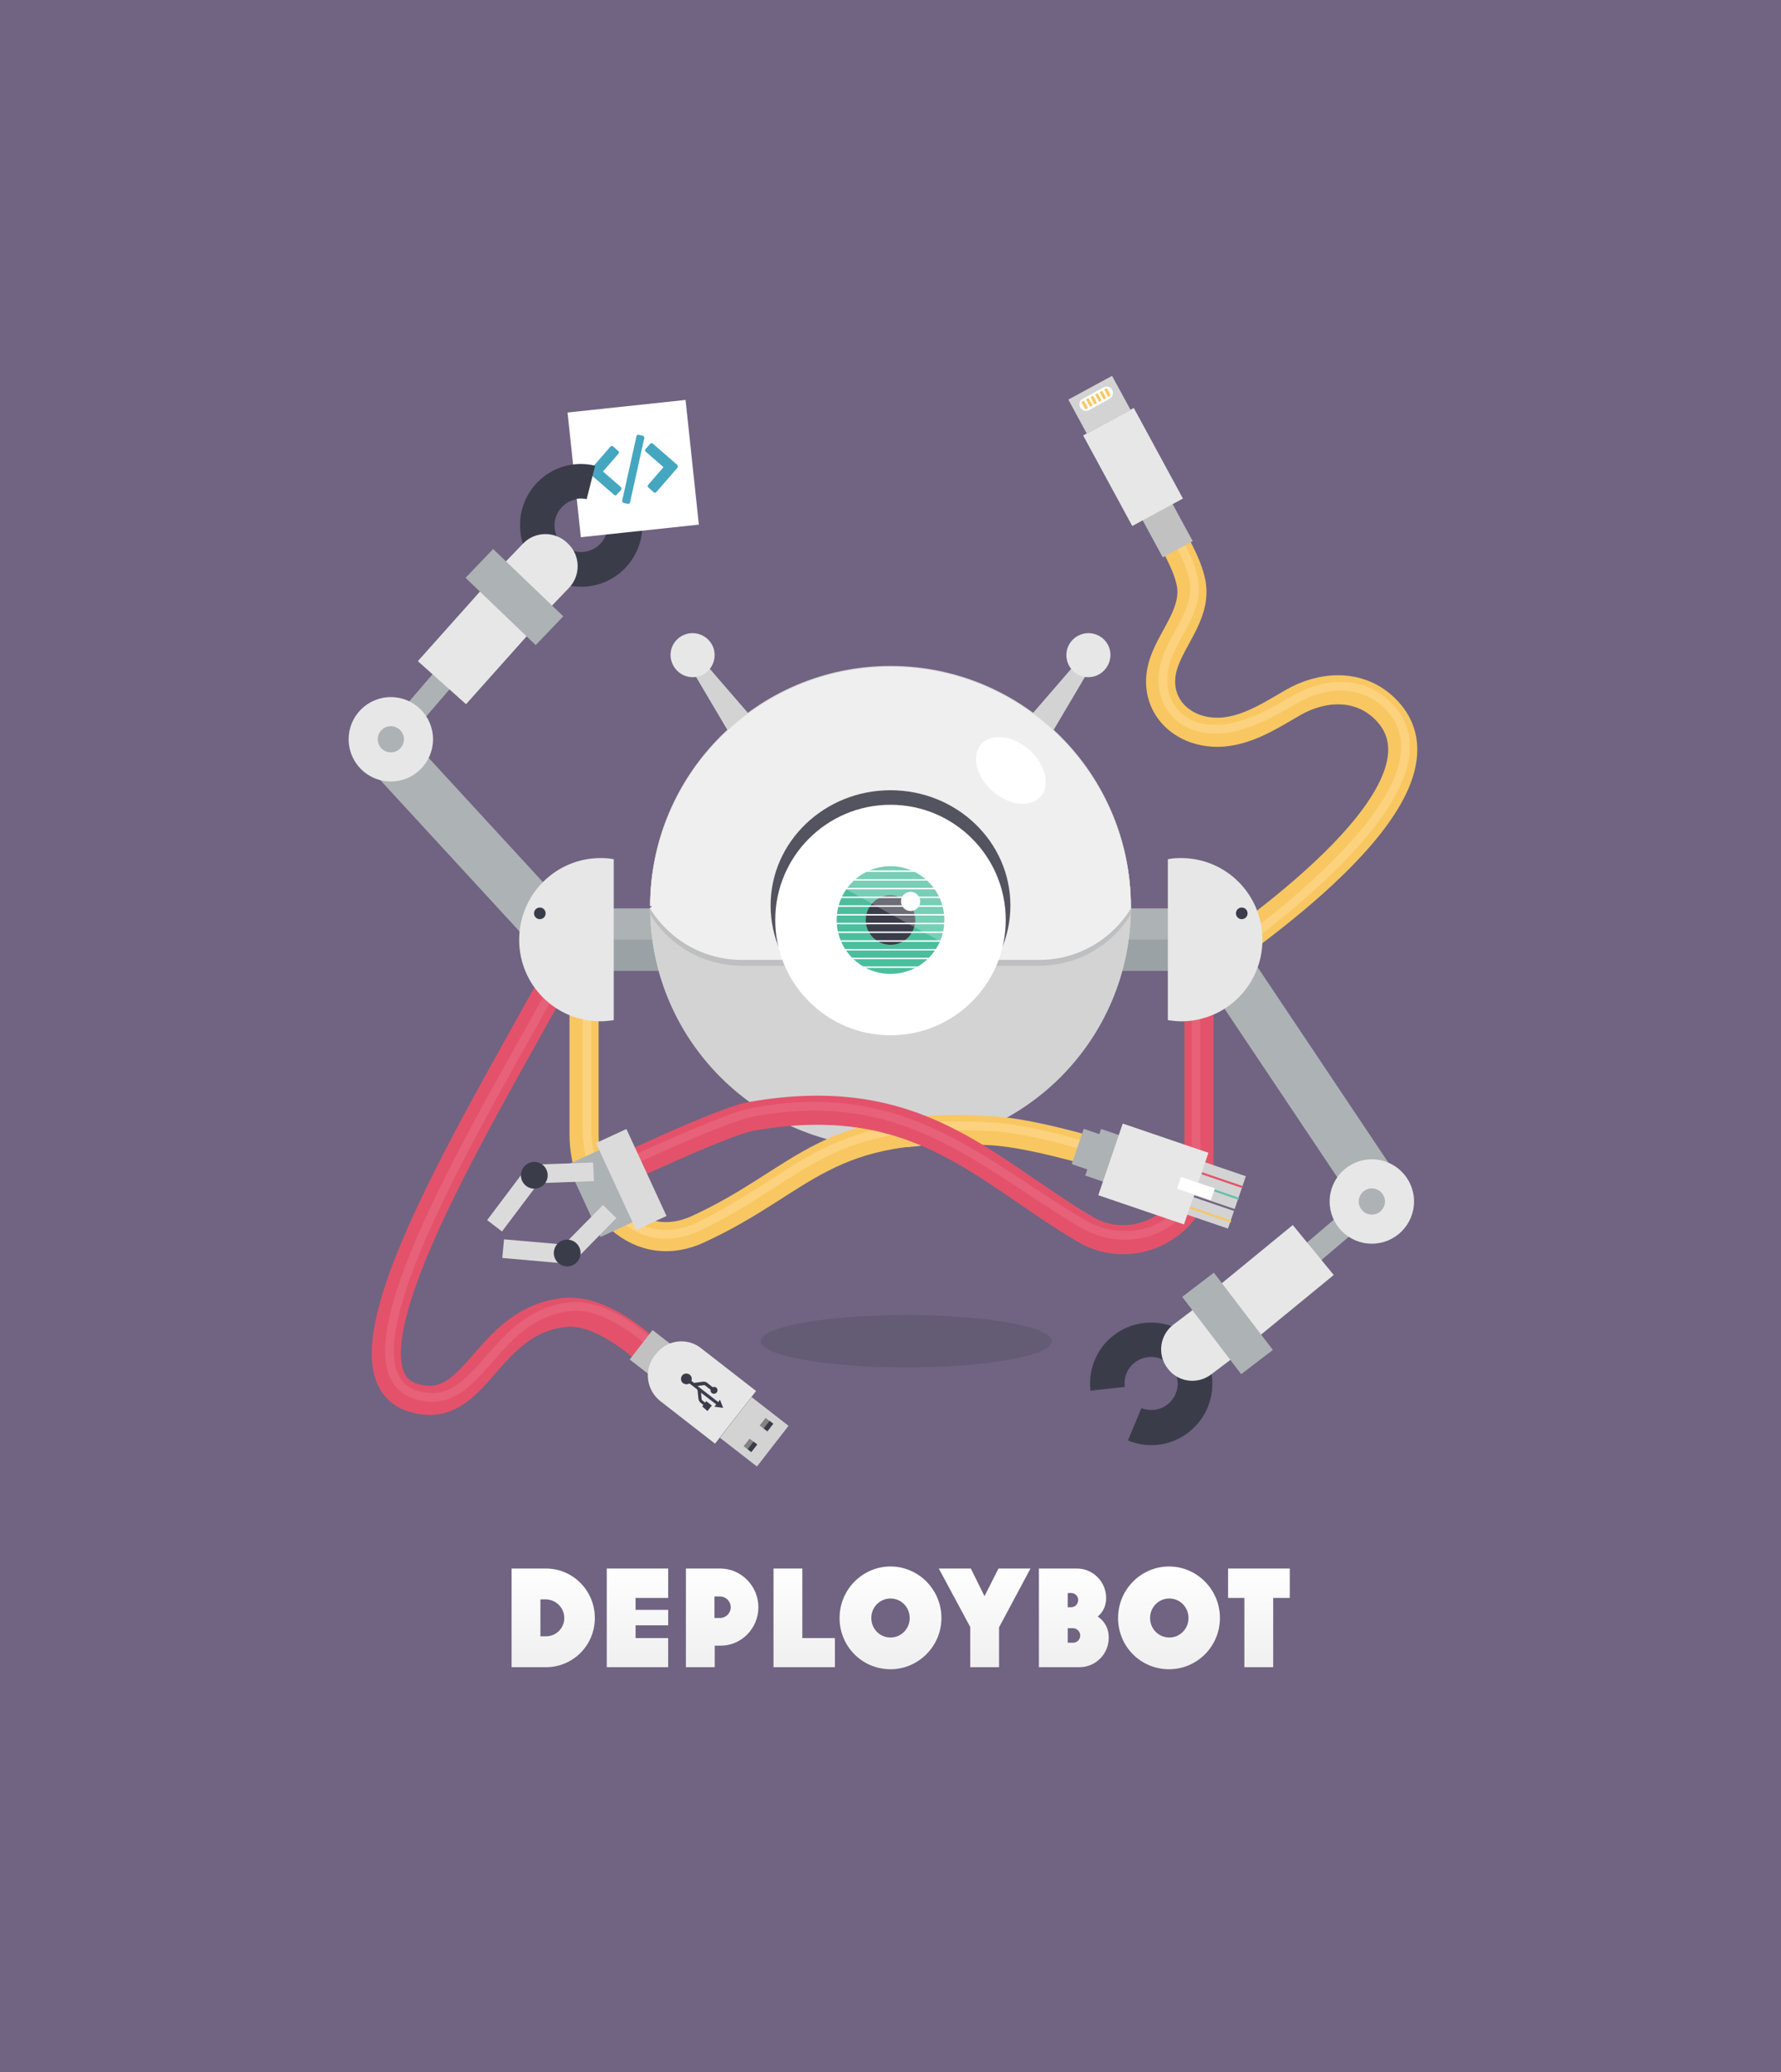 <?xml version="1.0" encoding="utf-8"?>
<!-- Generator: Adobe Illustrator 19.0.1, SVG Export Plug-In . SVG Version: 6.00 Build 0)  -->
<svg version="1.1" xmlns="http://www.w3.org/2000/svg" xmlns:xlink="http://www.w3.org/1999/xlink" x="0px" y="0px"
	 viewBox="0 0 612 712" enable-background="new 0 0 612 712" xml:space="preserve">
<g id="Background">
	<rect id="XMLID_1_" fill="#706482" width="612" height="712"/>
</g>
<g id="DeployBot">
	<g>
		<g id="XMLID_4_">
			<g id="XMLID_5_">
				<path id="XMLID_133_" fill="#D3D3D3" d="M258.7,246.9l-7.8,5.5l-13.3-22.5l3.9-2.9L258.7,246.9z"/>
				<path id="XMLID_132_" fill="#E7E7E7" d="M235.1,218.1c3.9-1.6,8.3,0.3,9.9,4.1c1.6,3.9-0.3,8.3-4.1,9.9
					c-3.9,1.6-8.3-0.3-9.9-4.2C229.4,224.1,231.2,219.7,235.1,218.1z"/>
			</g>
			<g id="XMLID_6_">
				<path id="XMLID_131_" fill="#D3D3D3" d="M353.3,246.9l7.8,5.5l13.3-22.5l-3.9-2.9L353.3,246.9z"/>
				<path id="XMLID_130_" fill="#E7E7E7" d="M376.9,218.1c-3.9-1.6-8.3,0.3-9.9,4.1c-1.6,3.9,0.3,8.3,4.1,9.9
					c3.9,1.6,8.3-0.3,9.9-4.2C382.6,224.1,380.8,219.7,376.9,218.1z"/>
			</g>
		</g>
		<g id="XMLID_7_">
			<path id="XMLID_129_" fill="none" stroke="#E3526A" stroke-width="10" stroke-miterlimit="10" d="M202.4,313.5
				c-15.3,36.8-96.6,155.5-60.5,166.7c22.1,6.9,24.6-26.5,52.3-29.3c16.6-1.6,36.8,21.5,36.8,21.5"/>
			<path id="XMLID_128_" opacity="0.3" fill="none" stroke="#F2839B" stroke-width="3" stroke-miterlimit="10" d="M204.4,311.5
				c-15.3,36.8-97.6,156.5-61.5,167.7c22.1,6.9,25.6-27.5,53.3-30.3c16.6-1.6,36.8,21.5,36.8,21.5"/>
			<g id="XMLID_8_">
				
					<rect id="XMLID_127_" x="217.3" y="460.2" transform="matrix(-0.613 0.79 -0.79 -0.613 727.868 572.742)" fill="#C2C1C1" width="12.8" height="8.7"/>
				<path id="XMLID_126_" fill="#E7E7E7" d="M224.9,465.8l0.6-0.7c3.7-4.8,10.6-5.7,15.4-1.9l18.9,14.7l-14.1,18.1l-18.9-14.7
					C222.1,477.5,221.2,470.6,224.9,465.8z"/>
				
					<rect id="XMLID_125_" x="250.4" y="483.7" transform="matrix(-0.613 0.79 -0.79 -0.613 806.58 588.554)" fill="#D3D3D3" width="17.7" height="16.1"/>
				<g id="XMLID_9_">
					
						<rect id="XMLID_124_" x="261.8" y="487.7" transform="matrix(-0.613 0.79 -0.79 -0.613 811.45 581.311)" fill="#838383" width="3.3" height="3.3"/>
					
						<rect id="XMLID_123_" x="262.4" y="489" transform="matrix(-0.613 0.79 -0.79 -0.613 812.882 581.609)" fill="#3B3C4A" width="3.3" height="1.6"/>
				</g>
				<g id="XMLID_10_">
					
						<rect id="XMLID_122_" x="256.3" y="494.8" transform="matrix(-0.613 0.79 -0.79 -0.613 808.163 597.136)" fill="#838383" width="3.3" height="3.3"/>
					
						<rect id="XMLID_121_" x="256.9" y="496.1" transform="matrix(-0.613 0.79 -0.79 -0.613 809.595 597.434)" fill="#3B3C4A" width="3.3" height="1.6"/>
				</g>
				<path id="XMLID_120_" fill="#3B3C4A" d="M241.3,483.2l0.4-0.5l-1-0.8c-0.4-0.3-0.6-0.9-0.7-1.3c0-0.1-0.3-2.9-0.3-2.9
					c0-0.1-0.1-0.3-0.2-0.4l-2.6-2c-0.6,0.4-1.5,0.4-2.2-0.1c-0.8-0.6-0.9-1.8-0.3-2.6c0.6-0.8,1.8-0.9,2.6-0.3
					c0.6,0.5,0.9,1.3,0.6,2.1l0.7,0.6c0.1,0.1,0.3,0.1,0.4,0.1c0,0,2.8-0.4,2.9-0.4l0.2,0l0,0c0.4,0,0.9,0.1,1.2,0.4l1.9,1.5
					c0.4-0.2,0.9-0.1,1.2,0.1c0.5,0.4,0.6,1.2,0.2,1.7c-0.4,0.5-1.2,0.6-1.7,0.2c-0.4-0.3-0.5-0.7-0.4-1.1l-1.9-1.5
					c-0.1-0.1-0.3-0.1-0.5-0.1l-2.1,0.3l7.1,5.5l0.6-0.8l1.1,2.8l-3-0.4l0.6-0.8l-5.2-4l0.2,2.2c0,0.1,0.1,0.3,0.2,0.4l1,0.8
					l0.4-0.5l1.9,1.5l-1.5,1.9L241.3,483.2L241.3,483.2z"/>
			</g>
		</g>
		<g id="XMLID_11_">
			<path id="XMLID_119_" fill="none" stroke="#F8C761" stroke-width="10" stroke-miterlimit="10" d="M412.1,333.5
				c18.7-13,91.6-63.3,63.6-90.2c-8.9-8.5-21.5-7.7-31.6-1.8c-7.4,4.3-15,9.2-23.7,10c-14.3,1.2-25.3-9.9-20.4-24
				c3.2-9.2,11.7-17.6,9.1-28.1c-1.6-6.7-5.5-12.5-8.4-18.7"/>
			<path id="XMLID_118_" opacity="0.6" fill="none" stroke="#FFD892" stroke-width="3" stroke-miterlimit="10" d="M413.2,334
				c18.7-13,91.5-65,63.4-91.9c-8.9-8.5-21.5-7.7-31.6-1.8c-7.4,4.3-15,8.7-23.7,10c-15.9,2.2-25.3-9.9-20.4-24
				c3.2-9.2,11.7-17.6,9.1-28.1c-1.6-6.7-5.5-12.5-8.4-18.7"/>
			<g id="XMLID_12_">
				
					<rect id="XMLID_117_" x="392.4" y="163.4" transform="matrix(0.879 -0.477 0.477 0.879 -36.082 211.49)" fill="#C2C1C1" width="11.7" height="26.8"/>
				
					<rect id="XMLID_116_" x="379.4" y="142.6" transform="matrix(0.879 -0.477 0.477 0.879 -29.319 205.236)" fill="#E7E7E7" width="19.8" height="35.4"/>
				
					<rect id="XMLID_115_" x="369.2" y="132.3" transform="matrix(0.879 -0.477 0.477 0.879 -20.524 197.104)" fill="#D3D3D3" width="17.1" height="13.3"/>
				<path id="XMLID_114_" fill="#FFFFFF" d="M381.3,137l-7.1,3.9c-1.1,0.6-2.4,0.2-3-0.9l0,0c-0.6-1.1-0.2-2.4,0.9-3l7.1-3.9
					c1.1-0.6,2.4-0.2,3,0.9l0,0C382.7,135.1,382.3,136.4,381.3,137z"/>
				<line id="XMLID_113_" fill="none" stroke="#F8C761" stroke-miterlimit="10" x1="372" y1="137.9" x2="373.4" y2="140.4"/>
				<line id="XMLID_112_" fill="none" stroke="#F8C761" stroke-miterlimit="10" x1="373.6" y1="137" x2="375" y2="139.5"/>
				<line id="XMLID_111_" fill="none" stroke="#F8C761" stroke-miterlimit="10" x1="375.2" y1="136.2" x2="376.5" y2="138.7"/>
				<line id="XMLID_110_" fill="none" stroke="#F8C761" stroke-miterlimit="10" x1="376.7" y1="135.3" x2="378.1" y2="137.8"/>
				<line id="XMLID_109_" fill="none" stroke="#F8C761" stroke-miterlimit="10" x1="378.3" y1="134.5" x2="379.7" y2="137"/>
				<line id="XMLID_91_" fill="none" stroke="#F8C761" stroke-miterlimit="10" x1="379.9" y1="133.6" x2="381.2" y2="136.1"/>
			</g>
		</g>
		<rect id="XMLID_90_" x="210.1" y="312.1" fill="#ADB2B5" width="191.7" height="21.4"/>
		<rect id="XMLID_89_" x="210.1" y="322.8" fill="#9AA2A5" width="191.7" height="10.7"/>
		<circle id="XMLID_88_" fill="#DCDBDB" cx="306" cy="311.4" r="82.6"/>
		<g id="XMLID_13_">
			<defs>
				<circle id="SVGID_3_" cx="306" cy="311.7" r="82.6"/>
			</defs>
			<use xlink:href="#SVGID_3_"  overflow="visible" fill="#D3D3D3"/>
			<clipPath id="SVGID_1_">
				<use xlink:href="#SVGID_3_"  overflow="visible"/>
			</clipPath>
			<g clip-path="url(#SVGID_1_)">
				<g id="XMLID_15_" opacity="0.5">
					<path id="XMLID_87_" fill="#A9ABAF" d="M357.1,331.8H254.9c-20.4,0-37-16.6-37-37V168.9h176.1v125.8
						C394.1,315.2,377.5,331.8,357.1,331.8z"/>
				</g>
				<g id="XMLID_16_">
					<path id="XMLID_86_" fill="#F0EFEF" d="M357.1,329.8H254.9c-20.4,0-37-16.6-37-37V166.9h176.1v125.8
						C394.1,313.2,377.5,329.8,357.1,329.8z"/>
				</g>
			</g>
			<rect id="XMLID_85_" x="161.7" y="255" clip-path="url(#SVGID_1_)" fill="#E7E7E7" width="23.2" height="25.5"/>
		</g>
		<g id="XMLID_14_">
			
				<rect id="XMLID_84_" x="452.5" y="413.7" transform="matrix(-0.648 -0.761 0.761 -0.648 428.342 1048.861)" fill="#ADB2B5" width="7.8" height="23.6"/>
			
				<rect id="XMLID_83_" x="437.8" y="326.1" transform="matrix(-0.831 0.556 -0.556 -0.831 1022.981 428.174)" fill="#ADB2B5" width="17.4" height="86.6"/>
			<circle id="XMLID_82_" fill="#E7E7E7" cx="471.4" cy="412.8" r="14.5"/>
			<circle id="XMLID_81_" fill="#ADB2B5" cx="471.4" cy="412.8" r="4.5"/>
			
				<rect id="XMLID_80_" x="423.6" y="421.6" transform="matrix(-0.634 -0.773 0.773 -0.634 368.273 1059.603)" fill="#E7E7E7" width="22.2" height="42.3"/>
			<g id="XMLID_17_">
				<path id="XMLID_79_" fill="#3B3C4A" d="M392.2,483.8c2.9,1.1,6.3,0.8,8.9-1.2c4-3.1,4.8-8.8,1.7-12.8c-3.1-4-8.8-4.8-12.8-1.7
					c-2.7,2-3.9,5.3-3.5,8.4l-11.8,1.3c-0.8-7.1,2-14.5,8.1-19.1c9.2-7,22.4-5.3,29.5,4c7,9.2,5.3,22.4-4,29.5
					c-6.1,4.7-14,5.5-20.7,2.7L392.2,483.8z"/>
				<path id="XMLID_78_" fill="#E7E7E7" d="M416.2,472.2l10.7-8.1l-13-17.1l-10.7,8.1c-4.7,3.6-5.6,10.3-2,15l0,0
					C404.7,474.9,411.5,475.8,416.2,472.2z"/>
				
					<rect id="XMLID_77_" x="415.1" y="437.7" transform="matrix(-0.795 0.607 -0.607 -0.795 1033.084 559.809)" fill="#ADB2B5" width="13.7" height="33.4"/>
			</g>
		</g>
		<g id="XMLID_18_">
			
				<rect id="XMLID_76_" x="143.4" y="227.3" transform="matrix(0.758 0.652 -0.652 0.758 191.606 -38.167)" fill="#ADB2B5" width="7.8" height="23.6"/>
			
				<rect id="XMLID_75_" x="157" y="249.7" transform="matrix(0.736 -0.677 0.677 0.736 -154.678 189.705)" fill="#ADB2B5" width="17.4" height="86.6"/>
			<circle id="XMLID_74_" fill="#E7E7E7" cx="134.3" cy="254" r="14.5"/>
			<circle id="XMLID_73_" fill="#ADB2B5" cx="134.3" cy="254" r="4.5"/>
			
				<rect id="XMLID_72_" x="154.1" y="199.4" transform="matrix(0.746 0.666 -0.666 0.746 188.264 -54.291)" fill="#E7E7E7" width="22.2" height="40.3"/>
			<g id="XMLID_19_">
				<path id="XMLID_71_" fill="#3B3C4A" d="M201.7,171.6c-3-0.7-6.3,0.2-8.6,2.6c-3.5,3.6-3.4,9.4,0.3,12.9
					c3.6,3.5,9.4,3.4,12.9-0.3c2.3-2.4,3-5.8,2.2-8.8l11.5-3.1c1.9,6.9,0.2,14.6-5.1,20.2c-8,8.4-21.3,8.7-29.7,0.6
					c-8.4-8-8.7-21.3-0.6-29.7c5.3-5.6,13-7.6,20-5.9L201.7,171.6z"/>
				<path id="XMLID_70_" fill="#E7E7E7" d="M179.7,186.8l-9.7,10.1l15.8,15.2l9.7-10.1c4.1-4.3,4-11.1-0.3-15.2l-0.3-0.3
					C190.6,182.4,183.8,182.5,179.7,186.8z"/>
				
					<rect id="XMLID_69_" x="169.9" y="188.5" transform="matrix(0.692 -0.722 0.722 0.692 -93.696 190.749)" fill="#ADB2B5" width="13.7" height="33.4"/>
			</g>
			
				<rect id="XMLID_68_" x="197.2" y="139.6" transform="matrix(0.994 -0.106 0.106 0.994 -15.792 23.872)" fill="#FFFFFF" width="40.8" height="43.1"/>
			<g id="XMLID_20_">
				<g id="XMLID_21_">
					<path id="XMLID_67_" fill="#45A6C0" d="M232.7,159.7l-8.4-7.3c-0.3-0.2-0.7-0.2-0.9,0.1l-1.6,1.8c-0.2,0.3-0.2,0.7,0.1,0.9
						l6.1,5.3l-5.3,6.1c-0.2,0.3-0.2,0.7,0.1,0.9l1.8,1.6c0.1,0.1,0.3,0.2,0.5,0.2c0.2,0,0.3-0.1,0.4-0.2l7.3-8.4
						C233,160.4,233,160,232.7,159.7z"/>
					<path id="XMLID_66_" fill="#45A6C0" d="M213.3,167.3l-6.1-5.3l5.3-6.1c0.1-0.1,0.2-0.3,0.2-0.5c0-0.2-0.1-0.3-0.2-0.4l-1.8-1.6
						c-0.1-0.1-0.3-0.2-0.5-0.2c-0.2,0-0.3,0.1-0.4,0.2l-7.3,8.4c-0.2,0.3-0.2,0.7,0.1,0.9l8.4,7.3c0.1,0.1,0.3,0.2,0.5,0.2
						s0.3-0.1,0.4-0.2l1.6-1.8C213.6,167.9,213.5,167.5,213.3,167.3z"/>
					<path id="XMLID_65_" fill="#45A6C0" d="M221.3,150c-0.1-0.1-0.2-0.2-0.4-0.3l-1.4-0.3c-0.4-0.1-0.7,0.1-0.8,0.5l-4.9,22.1
						c0,0.2,0,0.3,0.1,0.5c0.1,0.1,0.2,0.2,0.4,0.3l1.4,0.3c0.1,0,0.1,0,0.2,0c0.3,0,0.5-0.2,0.6-0.5l4.9-22.1
						C221.4,150.3,221.4,150.1,221.3,150z"/>
				</g>
			</g>
			<path id="XMLID_64_" fill="#3B3C4A" d="M190.9,177.9c0.4-1.4,1.1-2.7,2.1-3.8c2.3-2.4,5.6-3.3,8.6-2.6l2.9-11.5
				c-7-1.7-14.7,0.3-20,5.9c-3.4,3.6-5.3,8-5.7,12.6C182.8,178.3,186.9,178.1,190.9,177.9z"/>
		</g>
		<g id="XMLID_22_">
			<path id="XMLID_63_" fill="none" stroke="#F8C761" stroke-width="10" stroke-miterlimit="10" d="M200.7,329.8v60.1
				c0,20.1,16.8,42.7,39.2,32.4c37-17,43.1-37.4,101.1-33.8c20.5,1.3,57.7,14.5,57.7,14.5"/>
			<path id="XMLID_62_" opacity="0.6" fill="none" stroke="#FFD892" stroke-width="3" stroke-miterlimit="10" d="M201.7,327.5v60.1
				c0,20.1,14.9,45.4,39.2,33.4c36.6-18,43.1-37.4,101.1-33.8c20.5,1.3,57.7,15.5,57.7,15.5"/>
		</g>
		<g id="XMLID_23_">
			<path id="XMLID_61_" fill="none" stroke="#E3526A" stroke-width="10" stroke-miterlimit="10" d="M412,329.8v70.1
				c0,20.1-21.9,32.6-39.2,22.4c-35.1-20.8-57.7-48.9-114.9-38.7C248,385.4,209,404,209,404"/>
			<path id="XMLID_60_" opacity="0.3" fill="none" stroke="#F2839B" stroke-width="3" stroke-miterlimit="10" d="M411,328.8v72.1
				c0,20.1-21.9,29.6-39.2,19.4c-35.1-20.8-61.3-48.3-113.9-38C248,384.2,208,403,208,403"/>
		</g>
		<g id="XMLID_24_">
			<path id="XMLID_59_" fill="#E7E7E7" d="M405.8,294.8c-1.5,0-3,0.1-4.5,0.4v55.3c1.5,0.2,3,0.4,4.5,0.4c15.5,0,28-12.5,28-28
				C433.8,307.3,421.3,294.8,405.8,294.8z"/>
			<circle id="XMLID_58_" fill="#3B3C4A" cx="426.7" cy="313.8" r="2"/>
		</g>
		<g id="XMLID_25_">
			<path id="XMLID_57_" fill="#E7E7E7" d="M206.4,294.8c1.5,0,3,0.1,4.5,0.4v55.3c-1.5,0.2-3,0.4-4.5,0.4c-15.5,0-28-12.5-28-28
				C178.4,307.3,191,294.8,206.4,294.8z"/>
			<circle id="XMLID_56_" fill="#3B3C4A" cx="185.5" cy="313.8" r="2"/>
		</g>
		<g id="XMLID_26_" opacity="0.22">
			<ellipse id="XMLID_39_" fill="#3B3C4A" cx="311.4" cy="460.8" rx="50" ry="9"/>
		</g>
		<path id="XMLID_38_" fill="none" stroke="#706582" stroke-miterlimit="10" d="M223.4,311.3C223.4,311.3,223.4,311.4,223.4,311.3"
			/>
		<ellipse id="XMLID_37_" opacity="0.86" fill="#3B3C4A" cx="306" cy="311.1" rx="41.2" ry="39.6"/>
		<circle id="XMLID_36_" fill="#FFFFFF" cx="306" cy="316.1" r="39.6"/>
		<g id="XMLID_27_">
			<circle id="XMLID_35_" fill="#4BBE9D" cx="306" cy="316.1" r="18.5"/>
			<circle id="XMLID_34_" fill="#3B3C4A" cx="306" cy="316.1" r="8.5"/>
			<circle id="XMLID_33_" fill="#FFFFFF" cx="312.9" cy="309.7" r="3.3"/>
		</g>
		<path id="XMLID_32_" opacity="0.25" fill="#FFFFFF" d="M286,302.5c0,0.8,42.4,23.8,42.4,23.8l2.6-17l-28.2-17L286,302.5z"/>
		<g id="XMLID_28_">
			
				<rect id="XMLID_31_" x="410.7" y="401.6" transform="matrix(-0.947 -0.323 0.323 -0.947 681.185 935.079)" fill="#D3D3D3" width="14.9" height="19"/>
			
				<rect id="XMLID_30_" x="375.6" y="389" transform="matrix(-0.947 -0.323 0.323 -0.947 610.719 896.235)" fill="#ADB2B5" width="8.2" height="16.9"/>
			
				<rect id="XMLID_29_" x="370.1" y="389.1" transform="matrix(-0.947 -0.323 0.323 -0.947 601.602 890.883)" fill="#ADB2B5" width="9" height="12.8"/>
			
				<rect id="XMLID_40_" x="381" y="390.7" transform="matrix(-0.947 -0.323 0.323 -0.947 641.465 913.741)" fill="#E7E7E7" width="31.1" height="26"/>
			
				<line id="XMLID_41_" fill="none" stroke="#E3526A" stroke-width="0.7" stroke-miterlimit="10" x1="413" y1="403.1" x2="427.1" y2="407.9"/>
			
				<line id="XMLID_42_" fill="none" stroke="#63C0AA" stroke-width="0.7" stroke-miterlimit="10" x1="411.6" y1="407" x2="425.7" y2="411.9"/>
			
				<line id="XMLID_43_" fill="none" stroke="#706582" stroke-width="0.7" stroke-miterlimit="10" x1="410.3" y1="411" x2="424.4" y2="415.8"/>
			
				<line id="XMLID_44_" fill="none" stroke="#F8C761" stroke-width="0.7" stroke-miterlimit="10" x1="408.9" y1="414.9" x2="423" y2="419.7"/>
			
				<rect id="XMLID_45_" x="404.9" y="406.5" transform="matrix(-0.947 -0.323 0.323 -0.947 668.226 928.117)" fill="#FFFFFF" width="12.3" height="4.3"/>
		</g>
		<g id="XMLID_46_">
			<g id="XMLID_47_">
				
					<line id="XMLID_48_" fill="none" stroke="#FFFFFF" stroke-width="0.5" stroke-miterlimit="10" x1="283.5" y1="332.3" x2="327.5" y2="332.3"/>
			</g>
			<g id="XMLID_49_">
				
					<line id="XMLID_50_" fill="none" stroke="#FFFFFF" stroke-width="0.5" stroke-miterlimit="10" x1="283.5" y1="329.3" x2="327.5" y2="329.3"/>
			</g>
			<g id="XMLID_51_">
				
					<line id="XMLID_52_" fill="none" stroke="#FFFFFF" stroke-width="0.5" stroke-miterlimit="10" x1="283.5" y1="326.3" x2="327.5" y2="326.3"/>
			</g>
			<g id="XMLID_53_">
				
					<line id="XMLID_54_" fill="none" stroke="#FFFFFF" stroke-width="0.5" stroke-miterlimit="10" x1="283.5" y1="323.3" x2="327.5" y2="323.3"/>
			</g>
			<g id="XMLID_55_">
				
					<line id="XMLID_92_" fill="none" stroke="#FFFFFF" stroke-width="0.5" stroke-miterlimit="10" x1="283.5" y1="320.3" x2="327.5" y2="320.3"/>
			</g>
			<g id="XMLID_93_">
				
					<line id="XMLID_94_" fill="none" stroke="#FFFFFF" stroke-width="0.5" stroke-miterlimit="10" x1="283.5" y1="317.3" x2="327.5" y2="317.3"/>
			</g>
			<g id="XMLID_95_">
				
					<line id="XMLID_96_" fill="none" stroke="#FFFFFF" stroke-width="0.5" stroke-miterlimit="10" x1="283.5" y1="314.3" x2="327.5" y2="314.3"/>
			</g>
			<g id="XMLID_97_">
				
					<line id="XMLID_98_" fill="none" stroke="#FFFFFF" stroke-width="0.5" stroke-miterlimit="10" x1="283.5" y1="311.3" x2="327.5" y2="311.3"/>
			</g>
			<g id="XMLID_99_">
				
					<line id="XMLID_100_" fill="none" stroke="#FFFFFF" stroke-width="0.5" stroke-miterlimit="10" x1="283.5" y1="308.3" x2="327.5" y2="308.3"/>
			</g>
			<g id="XMLID_101_">
				
					<line id="XMLID_102_" fill="none" stroke="#FFFFFF" stroke-width="0.5" stroke-miterlimit="10" x1="283.5" y1="305.3" x2="327.5" y2="305.3"/>
			</g>
			<g id="XMLID_103_">
				
					<line id="XMLID_104_" fill="none" stroke="#FFFFFF" stroke-width="0.5" stroke-miterlimit="10" x1="283.5" y1="302.3" x2="327.5" y2="302.3"/>
			</g>
			<g id="XMLID_105_">
				
					<line id="XMLID_106_" fill="none" stroke="#FFFFFF" stroke-width="0.5" stroke-miterlimit="10" x1="283.5" y1="299.3" x2="327.5" y2="299.3"/>
			</g>
		</g>
		<g id="XMLID_107_">
			
				<rect id="XMLID_108_" x="194.4" y="401.1" transform="matrix(-0.419 -0.908 0.908 -0.419 -76.374 769.562)" fill="#ADB2B5" width="27.3" height="16.2"/>
			<g id="XMLID_136_">
				<polygon id="XMLID_137_" fill="#DCDBDB" points="173.2,425.8 172.6,432.2 196.3,434.3 211.8,418.5 207.2,414 193.8,427.6 				
					"/>
				<circle id="XMLID_138_" fill="#3B3C4A" cx="194.9" cy="430.5" r="4.6"/>
			</g>
			<g id="XMLID_139_">
				<polygon id="XMLID_140_" fill="#DCDBDB" points="172.5,423.1 167.4,419.2 181.7,400.2 203.8,399.4 204.1,405.8 185,406.5 				
					"/>
				<circle id="XMLID_141_" fill="#3B3C4A" cx="183.6" cy="403.8" r="4.6"/>
			</g>
			
				<rect id="XMLID_142_" x="200.5" y="399.6" transform="matrix(-0.419 -0.908 0.908 -0.419 -60.237 772.075)" fill="#DCDBDB" width="32.9" height="11.5"/>
		</g>
		
			<ellipse id="XMLID_143_" transform="matrix(0.66 -0.751 0.751 0.66 -80.655 350.959)" fill="#FFFFFF" cx="347.4" cy="264.6" rx="9.5" ry="13.6"/>
	</g>
	
		<linearGradient id="XMLID_160_" gradientUnits="userSpaceOnUse" x1="2.561" y1="689.26" x2="2.561" y2="687.903" gradientTransform="matrix(197 0 0 -26 -195 18459)">
		<stop  offset="0" style="stop-color:#FFFFFF"/>
		<stop  offset="1" style="stop-color:#F0EFEF"/>
	</linearGradient>
	<path id="XMLID_2_" fill="url(#XMLID_160_)" d="M204.4,555.9c0-9.4-7.5-17-16.8-17h-11.8v33.9h11.8
		C196.9,572.8,204.4,565.3,204.4,555.9L204.4,555.9z M193.9,555.9c0,3.5-2.8,6.3-6.3,6.3h-1.9v-12.7h1.9
		C191.1,549.6,193.9,552.4,193.9,555.9L193.9,555.9z M229.6,572.8v-10h-11.2v-4.4h11.2v-5.3h-11.2V549h11.2v-10.1h-21.1v33.9H229.6z
		 M260.6,552.2c0-7.3-5.9-13.3-13.1-13.3h-11.8v33.9h9.9v-7.4h1.9C254.7,565.5,260.6,559.5,260.6,552.2L260.6,552.2z M251.1,552.2
		c0,2.1-1.7,3.7-3.7,3.7h-1.9v-7.4h1.9C249.5,548.5,251.1,550.2,251.1,552.2L251.1,552.2z M286.9,572.8v-10h-11.2v-23.9h-9.9v33.9
		H286.9z M323.5,555.9c0-9.7-7.8-17.7-17.5-17.7c-9.6,0-17.5,7.9-17.5,17.7s7.8,17.6,17.5,17.6C315.6,573.5,323.5,565.6,323.5,555.9
		L323.5,555.9z M299.4,555.9c0-3.7,2.9-6.7,6.6-6.7c3.7,0,6.6,3,6.6,6.7c0,3.7-2.9,6.7-6.6,6.7C302.3,562.6,299.4,559.6,299.4,555.9
		L299.4,555.9z M354.1,538.9h-11l-4.8,9.5l-4.7-9.5h-11l10.8,20.1v13.8h9.9v-13.7L354.1,538.9z M381,562.6c0-3.2-1.5-5.7-3.8-7.2
		c1.8-1.5,2.9-3.6,2.9-6.4c0-5.5-4.5-10.1-10-10.1H357v33.9h13.9C376.5,572.8,381,568.3,381,562.6L381,562.6z M371.2,561.9
		c0,1.4-1.1,2.5-2.5,2.5h-1.8v-5h1.8C370.1,559.4,371.2,560.6,371.2,561.9L371.2,561.9z M370.5,549.7c0,1.4-1.1,2.5-2.4,2.5h-1.2
		v-4.9h1.2C369.4,547.3,370.5,548.4,370.5,549.7L370.5,549.7z M419.2,555.9c0-9.7-7.8-17.7-17.5-17.7c-9.6,0-17.5,7.9-17.5,17.7
		s7.8,17.6,17.5,17.6C411.4,573.5,419.2,565.6,419.2,555.9L419.2,555.9z M395.2,555.9c0-3.7,2.9-6.7,6.6-6.7c3.7,0,6.6,3,6.6,6.7
		c0,3.7-2.9,6.7-6.6,6.7C398.1,562.6,395.2,559.6,395.2,555.9L395.2,555.9z M443.2,549v-10.1H422V549h5.6v23.8h9.9V549H443.2z"/>
</g>
</svg>
